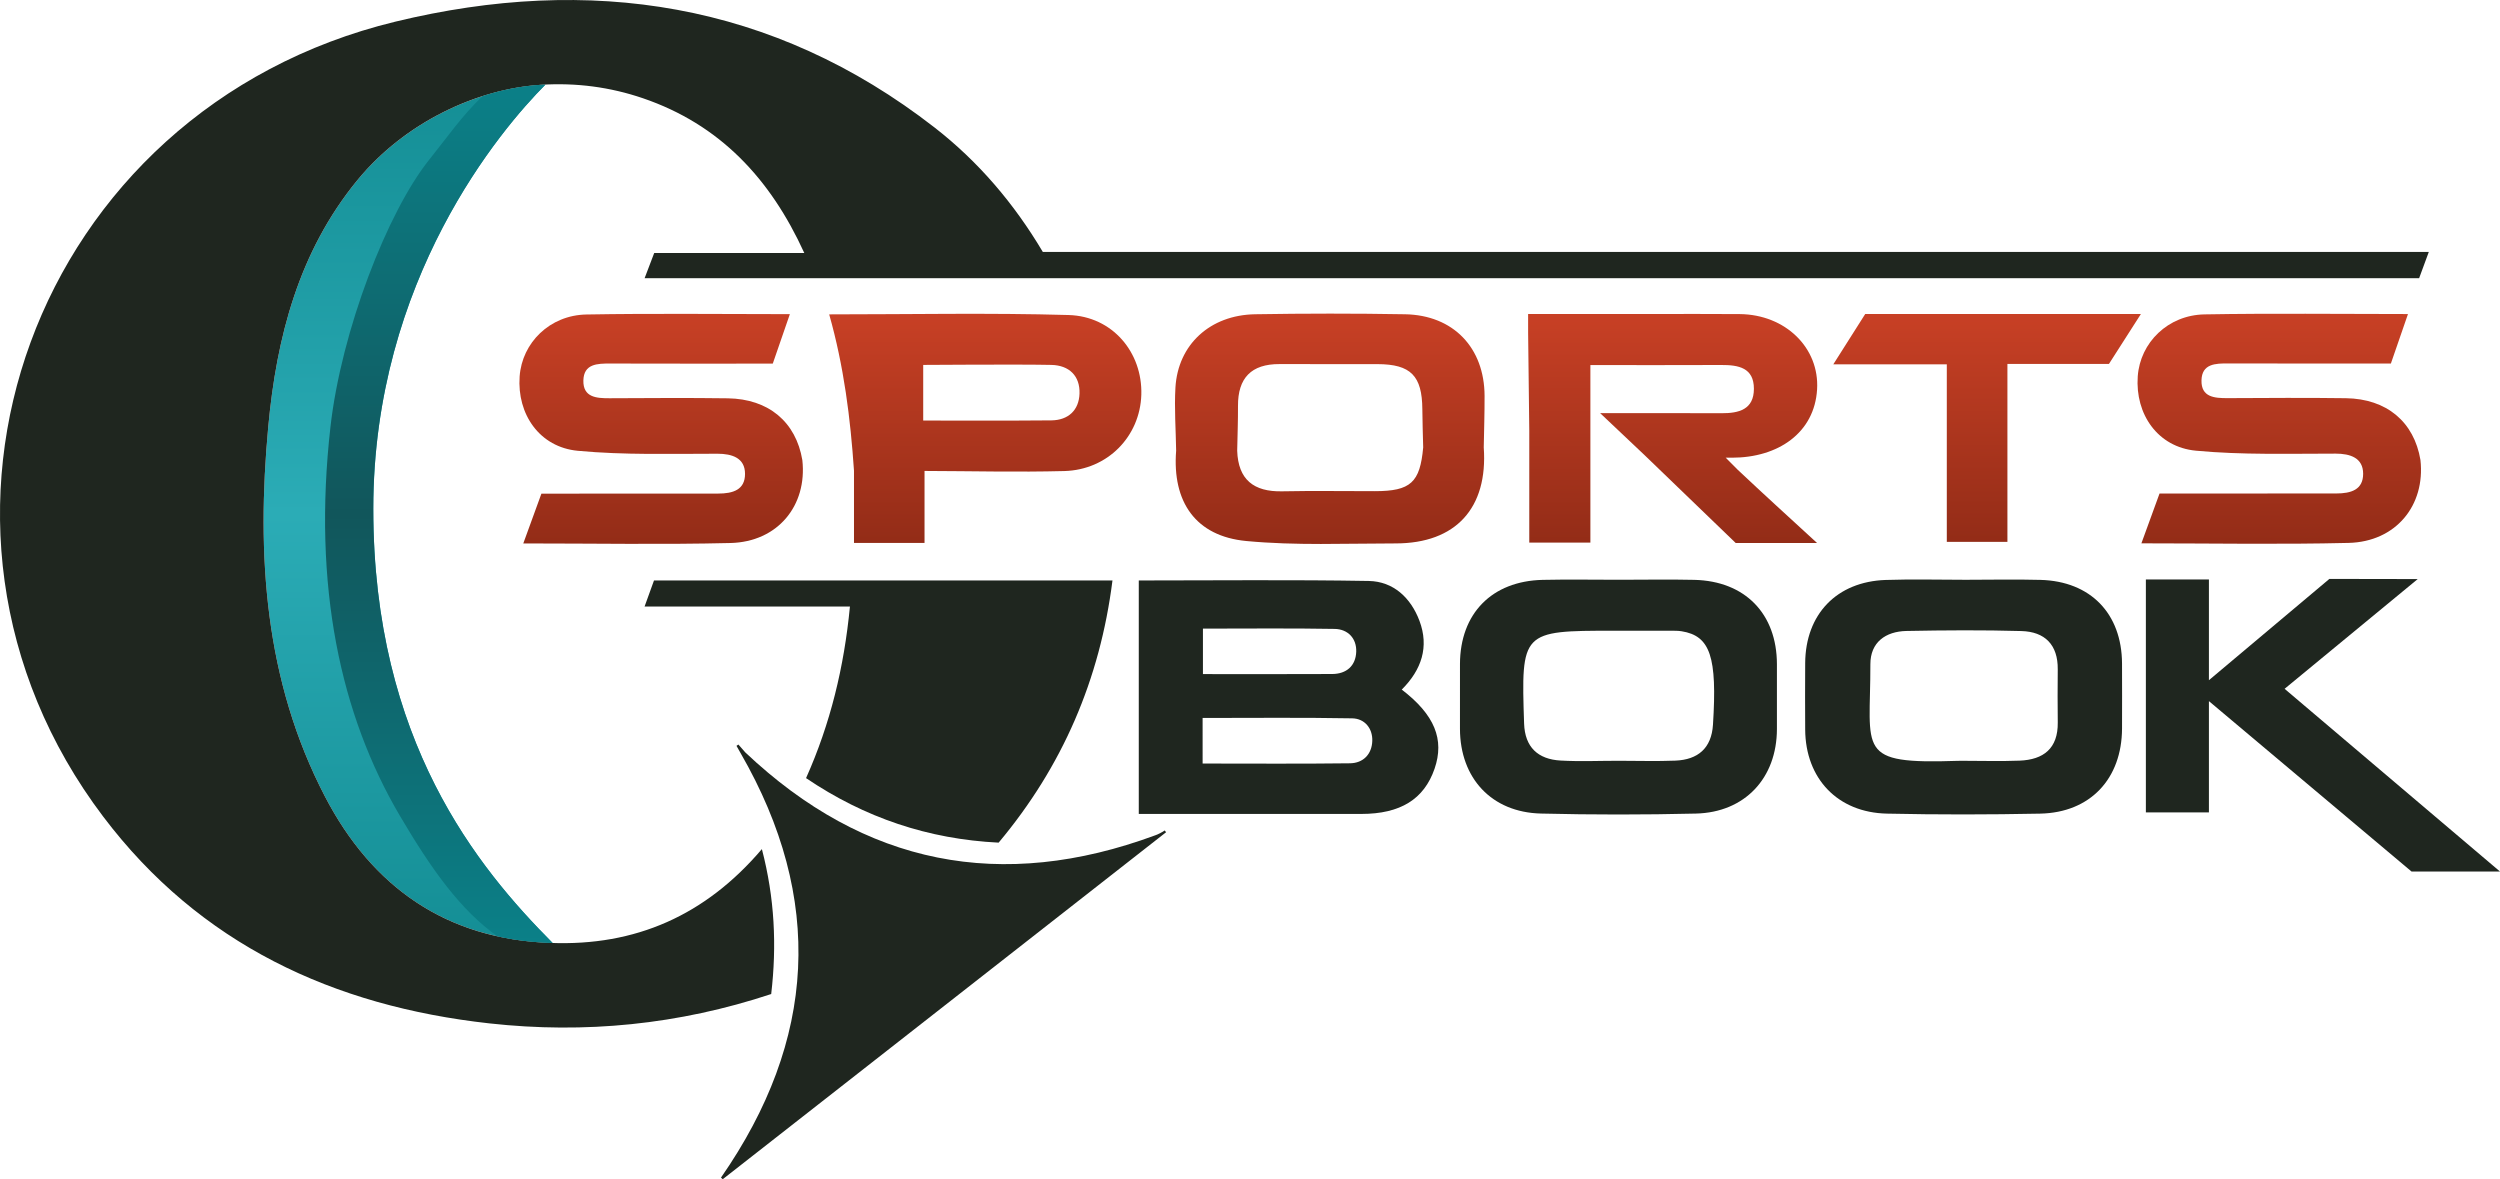 <?xml version="1.0" encoding="utf-8"?>
<!-- Generator: Adobe Illustrator 25.4.1, SVG Export Plug-In . SVG Version: 6.00 Build 0)  -->
<svg version="1.1" id="Layer_1" xmlns="http://www.w3.org/2000/svg" xmlns:xlink="http://www.w3.org/1999/xlink" x="0px" y="0px"
	 viewBox="0 0 212 100" style="enable-background:new 0 0 212 100;" xml:space="preserve">
<style type="text/css">
	.st0{fill:url(#SVGID_1_);}
	.st1{fill:#1F261F;}
	.st2{fill:url(#SVGID_00000010303578498082674900000016820774144156755862_);}
	.st3{fill:url(#SVGID_00000076603824576913623450000006842851130558446762_);}
	.st4{fill:url(#SVGID_00000004522171288254730860000012255346477625832111_);}
	.st5{fill:url(#SVGID_00000049187212371470003030000006078784480908147870_);}
	.st6{fill:url(#SVGID_00000029765617280013270570000009659548383567955850_);}
	.st7{fill:url(#SVGID_00000165951264910365743460000009469407016132660892_);}
	.st8{fill:url(#SVGID_00000042707635077601526480000005966627944898054019_);}
</style>
<linearGradient id="SVGID_1_" gradientUnits="userSpaceOnUse" x1="34.608" y1="79.965" x2="34.608" y2="7.177">
	<stop  offset="0" style="stop-color:#148E95"/>
	<stop  offset="0.5" style="stop-color:#2BACB6"/>
	<stop  offset="1" style="stop-color:#148E95"/>
</linearGradient>
<path class="st0" d="M46.251,7.177c-0.13,0.006-0.259,0.007-0.39,0.016c-5.456,0.346-11.559,3.21-15.562,8.094
	c-4.964,6.057-6.852,13.32-7.554,20.923c-1.001,10.834-0.32,21.486,4.82,31.351
	c3.99,7.657,10.269,12.088,19.126,12.399c0.058,0.002,0.115,0.003,0.172,0.005
	c-6.321-6.357-15.207-17.108-15.207-36.814C31.656,23.684,42.503,10.938,46.251,7.177z"/>
<path class="st1" d="M46.691,79.96c7.194,0.28,13.129-2.332,17.917-7.957c1.084,4.157,1.271,8.169,0.79,12.291
	c-7.841,2.597-15.804,3.384-23.896,2.489C28.266,85.318,16.933,80.07,8.751,69.247
	C-10.004,44.44,2.827,9.279,33.536,1.834c16.45-3.988,32.006-1.678,45.713,8.978
	c3.703,2.879,6.733,6.426,9.182,10.552c39.111,0,78.211,0,117.531,0c-0.311,0.844-0.559,1.518-0.82,2.225
	c-50.154,0-100.226,0-150.479,0c0.308-0.809,0.553-1.452,0.814-2.136c4.191,0,8.328,0,12.726,0
	c-2.883-6.322-7.173-10.9-13.686-13.123c-2.775-0.947-5.649-1.329-8.656-1.138
	c-5.457,0.346-11.559,3.21-15.562,8.094c-4.964,6.057-6.852,13.32-7.554,20.923
	c-1.001,10.834-0.32,21.486,4.82,31.351C31.555,75.218,37.834,79.649,46.691,79.96z"/>
<linearGradient id="SVGID_00000021806144802678171390000009456389585464427146_" gradientUnits="userSpaceOnUse" x1="37.214" y1="79.965" x2="37.214" y2="7.177">
	<stop  offset="0" style="stop-color:#0B8088"/>
	<stop  offset="0.5" style="stop-color:#11565B"/>
	<stop  offset="1" style="stop-color:#0B8088"/>
</linearGradient>
<path style="fill:url(#SVGID_00000021806144802678171390000009456389585464427146_);" d="M46.251,7.177
	c-0.13,0.006-0.259,0.007-0.39,0.016c-1.613,0.102-3.283,0.43-4.938,0.96
	c-1.728,1.627-3.08,3.595-4.492,5.348c-3.591,4.455-7.489,14.598-8.405,22.67
	c-1.539,13.563,0.868,24.484,5.879,33c2.702,4.592,5.165,8.024,8.276,10.228
	c1.422,0.315,2.924,0.505,4.51,0.56c0.058,0.002,0.115,0.003,0.172,0.005
	c-6.321-6.357-15.207-17.108-15.207-36.814C31.656,23.684,42.503,10.938,46.251,7.177z"/>
<path class="st1" d="M94.338,49.222c-1.061,8.397-4.242,15.772-9.654,22.234c-5.964-0.296-11.354-2.105-16.331-5.472
	c2.063-4.613,3.227-9.419,3.722-14.553c-5.758,0-11.476,0-17.414,0c0.318-0.88,0.563-1.557,0.798-2.208
	C68.46,49.222,81.355,49.222,94.338,49.222z"/>
<path class="st1" d="M118.868,58.478c2.792,2.134,3.638,4.231,2.783,6.71c-0.893,2.588-2.898,3.832-6.212,3.834
	c-6.258,0.004-12.515,0.001-18.871,0.001c0-6.633,0-13.186,0-19.799c6.527,0,13.014-0.073,19.498,0.042
	c2.104,0.037,3.575,1.439,4.304,3.379C121.198,54.85,120.556,56.793,118.868,58.478z M101.982,64.748
	c4.22,0,8.358,0.032,12.494-0.021c1.13-0.014,1.858-0.773,1.894-1.897c0.035-1.072-0.652-1.896-1.7-1.915
	c-4.218-0.078-8.438-0.032-12.689-0.032C101.982,62.246,101.982,63.447,101.982,64.748z M102.009,53.307
	c0,1.408,0,2.601,0,3.856c3.728,0,7.345,0.013,10.962-0.007c1.22-0.007,1.995-0.701,2.037-1.888
	c0.04-1.132-0.705-1.916-1.828-1.936C109.478,53.266,105.774,53.307,102.009,53.307z"/>
<path class="st1" d="M166.685,49.166c2.118-0.001,4.238-0.048,6.354,0.009c4.239,0.115,6.888,2.856,6.909,7.088
	c0.009,1.834,0.006,3.669,0.001,5.503c-0.014,4.278-2.696,7.144-6.948,7.23c-4.329,0.087-8.662,0.094-12.991-0.001
	c-4.183-0.092-6.905-2.974-6.93-7.127c-0.011-1.881-0.013-3.763,0-5.644c0.028-4.139,2.671-6.902,6.827-7.044
	C162.164,49.103,164.425,49.166,166.685,49.166z M166.456,64.516c1.6,0,3.202,0.05,4.8-0.013
	c2.033-0.079,3.268-1.032,3.242-3.228c-0.018-1.505-0.017-3.01-0.001-4.515c0.022-2.087-1.093-3.191-3.082-3.247
	c-3.245-0.092-6.495-0.071-9.741-0.007c-1.776,0.035-3.069,0.96-3.066,2.818c0.015,7.39-1.305,8.491,7.423,8.195
	C166.173,64.515,166.315,64.519,166.456,64.516z"/>
<path class="st1" d="M137.322,49.164c2.119-0,4.239-0.041,6.357,0.008c4.301,0.101,6.996,2.873,7.004,7.148
	c0.004,1.835,0.004,3.67,0,5.505c-0.008,4.155-2.714,7.068-6.879,7.166c-4.377,0.104-8.76,0.106-13.137-0.002
	c-4.18-0.104-6.852-2.999-6.862-7.18c-0.004-1.835-0.005-3.67,0.001-5.505c0.013-4.278,2.704-7.034,7.018-7.131
	C132.989,49.124,135.156,49.165,137.322,49.164z M137.271,64.514c1.601,0,3.204,0.052,4.803-0.013
	c1.913-0.079,3.059-1.05,3.186-3.043c0.366-5.758-0.226-7.536-2.658-7.927c-0.323-0.052-0.657-0.043-0.986-0.044
	c-1.601-0.004-3.202-0.002-4.803-0.002c-7.784-0-7.829,0.05-7.569,7.876
	c0.067,2.001,1.175,3.023,3.085,3.133C133.97,64.588,135.623,64.513,137.271,64.514z"/>
<linearGradient id="SVGID_00000003788946757067077400000017825573890170433156_" gradientUnits="userSpaceOnUse" x1="112.766" y1="26.595" x2="112.766" y2="46.129">
	<stop  offset="0" style="stop-color:#C84025"/>
	<stop  offset="1" style="stop-color:#932C17"/>
</linearGradient>
<path style="fill:url(#SVGID_00000003788946757067077400000017825573890170433156_);" d="M125.892,33.573
	c-0.014-4.088-2.65-6.85-6.744-6.923c-4.237-0.075-8.477-0.071-12.714-0.001
	c-3.822,0.064-6.545,2.575-6.757,6.213c-0.103,1.777,0.033,3.568,0.06,5.352
	c-0.343,4.353,1.657,7.259,5.949,7.665c4.191,0.396,8.44,0.204,12.664,0.203c5.111-0.001,7.837-3.005,7.472-8.142
	C125.848,36.485,125.897,35.029,125.892,33.573z M116.597,41.651c-2.626,0.003-5.253-0.041-7.878,0.013
	c-2.4,0.049-3.723-0.987-3.805-3.443c0.025-1.264,0.075-2.529,0.068-3.793
	c-0.015-2.377,1.13-3.564,3.523-3.554c2.771,0.011,5.542-0.004,8.312,0.004c2.819,0.008,3.78,0.991,3.798,3.83
	c0.007,1.077,0.047,2.153,0.072,3.23C120.417,40.923,119.622,41.647,116.597,41.651z"/>
<linearGradient id="SVGID_00000044178102143806165950000016612402671606525855_" gradientUnits="userSpaceOnUse" x1="141.843" y1="26.623" x2="141.843" y2="46.049">
	<stop  offset="0" style="stop-color:#C84025"/>
	<stop  offset="1" style="stop-color:#932C17"/>
</linearGradient>
<path style="fill:url(#SVGID_00000044178102143806165950000016612402671606525855_);" d="M146.34,38.813h0.525
	c3.926,0,7.003-2.109,7.224-5.786c0.213-3.526-2.679-6.357-6.561-6.392c-2.54-0.023-5.08-0.006-7.62-0.006
	c-3.41-0-6.821-0-10.324-0c0,0.662-0.004,1.125,0.001,1.588c0.032,2.769,0.065,5.539,0.098,8.308
	c0,3.168,0,6.337,0,9.486c1.793,0,3.466,0,5.182,0c0-3.308,0-6.535,0-9.761c0-1.714,0-3.428,0-5.292
	c3.899,0,7.504,0.012,11.11-0.006c1.444-0.007,2.758,0.228,2.756,2.018c-0.001,1.754-1.271,2.078-2.734,2.071
	c-3.302-0.015-6.604-0.005-10.303-0.005c1.457,1.377,2.603,2.461,3.749,3.544c2.558,2.466,5.117,4.932,7.748,7.469
	c2.112,0,4.422,0,6.899,0c-2.345-2.154-4.56-4.165-6.737-6.218C147.153,39.64,146.34,38.813,146.34,38.813z"/>
<linearGradient id="SVGID_00000172441475276793089210000007975066759562178213_" gradientUnits="userSpaceOnUse" x1="168.508" y1="26.628" x2="168.508" y2="45.951">
	<stop  offset="0" style="stop-color:#C84025"/>
	<stop  offset="1" style="stop-color:#932C17"/>
</linearGradient>
<path style="fill:url(#SVGID_00000172441475276793089210000007975066759562178213_);" d="M158.17,26.628l-2.704,4.265h9.623
	c0,0,0,5.497,0,8.169c0,2.324,0,6.889,0,6.889h5.14c0,0,0-4.636,0-6.887c0-2.711,0-8.204,0-8.204h8.611l2.709-4.233
	L158.17,26.628z"/>
<linearGradient id="SVGID_00000021814461127983712390000005105424838739141029_" gradientUnits="userSpaceOnUse" x1="83.55" y1="26.611" x2="83.55" y2="46.04">
	<stop  offset="0" style="stop-color:#C84025"/>
	<stop  offset="1" style="stop-color:#932C17"/>
</linearGradient>
<path style="fill:url(#SVGID_00000021814461127983712390000005105424838739141029_);" d="M90.617,26.714
	c-6.717-0.194-13.443-0.055-20.302-0.055c1.247,4.395,1.802,8.806,2.103,13.255c0,2.042,0,4.084,0,6.126
	c2.053,0,3.901,0,5.982,0c0-2.101,0-4.102-0-6.104c3.95,0.012,7.903,0.113,11.851,0.009
	c3.672-0.097,6.425-2.934,6.533-6.472C96.891,29.895,94.346,26.822,90.617,26.714z M89.158,35.648
	c-3.572,0.04-10.87,0.013-10.87,0.013v-4.716c0,0,8.242-0.061,10.878,0c1.494,0.035,2.427,0.925,2.377,2.431
	C91.497,34.784,90.594,35.632,89.158,35.648z"/>
<path class="st1" d="M98.766,70.422c-0.108,0.096-0.64,0.37-0.799,0.411c-13.04,4.819-24.643,2.546-34.767-7.03
	c-0.195-0.222-0.389-0.444-0.584-0.666c-0.054,0.037-0.108,0.074-0.162,0.111c0.117,0.208,0.235,0.416,0.353,0.625
	c7.117,12.351,6.421,24.341-1.668,35.989L61.285,100l37.6-29.427C98.886,70.573,98.806,70.472,98.766,70.422z"/>
<linearGradient id="SVGID_00000140734960607489028070000012190339790781491356_" gradientUnits="userSpaceOnUse" x1="56.065" y1="26.614" x2="56.065" y2="46.121">
	<stop  offset="0" style="stop-color:#C84025"/>
	<stop  offset="1" style="stop-color:#932C17"/>
</linearGradient>
<path style="fill:url(#SVGID_00000140734960607489028070000012190339790781491356_);" d="M68.038,39.015
	c-0.543-3.232-2.86-5.189-6.324-5.238c-3.343-0.046-6.687-0.022-10.03-0.006
	c-1.112,0.005-2.245-0.075-2.214-1.504c0.031-1.421,1.183-1.443,2.281-1.439c4.565,0.016,9.13,0.007,13.78,0.007
	c0.481-1.392,0.948-2.745,1.449-4.195c-5.863,0-11.56-0.073-17.253,0.029c-3.103,0.056-5.458,2.391-5.662,5.256
	c-0.228,3.204,1.69,5.999,4.938,6.303c3.92,0.367,7.891,0.248,11.84,0.248c1.247,0,2.336,0.361,2.336,1.709
	s-1.01,1.67-2.286,1.67c-4.983,0-9.966,0.006-14.981,0.006c-0.521,1.432-1.008,2.768-1.537,4.222
	c5.997,0,11.787,0.105,17.571-0.036C65.951,45.95,68.466,42.877,68.038,39.015z"/>
<linearGradient id="SVGID_00000126296980509282116980000013732167827673930381_" gradientUnits="userSpaceOnUse" x1="193.281" y1="26.605" x2="193.281" y2="46.112">
	<stop  offset="0" style="stop-color:#C84025"/>
	<stop  offset="1" style="stop-color:#932C17"/>
</linearGradient>
<path style="fill:url(#SVGID_00000126296980509282116980000013732167827673930381_);" d="M205.254,39.006
	c-0.543-3.232-2.86-5.189-6.324-5.238c-3.343-0.046-6.687-0.022-10.03-0.006
	c-1.112,0.005-2.245-0.075-2.214-1.504c0.031-1.421,1.183-1.443,2.281-1.439c4.565,0.016,9.13,0.007,13.78,0.007
	c0.481-1.392,0.948-2.745,1.449-4.195c-5.863,0-11.56-0.073-17.253,0.029c-3.103,0.056-5.458,2.391-5.662,5.256
	c-0.228,3.204,1.69,5.999,4.938,6.303c3.92,0.367,7.891,0.248,11.84,0.248c1.247,0,2.336,0.362,2.336,1.709
	c0,1.347-1.01,1.67-2.286,1.67c-4.983,0-9.966,0.006-14.981,0.006c-0.521,1.432-1.008,2.768-1.537,4.222
	c5.997,0,11.787,0.105,17.571-0.036C203.166,45.941,205.681,42.868,205.254,39.006z"/>
<polygon class="st1" points="181.97,49.141 187.316,49.141 187.316,57.681 197.531,49.092 205.022,49.105 
	193.734,58.411 212,73.907 204.5,73.907 187.316,59.455 187.316,68.893 181.97,68.893 "/>
</svg>

